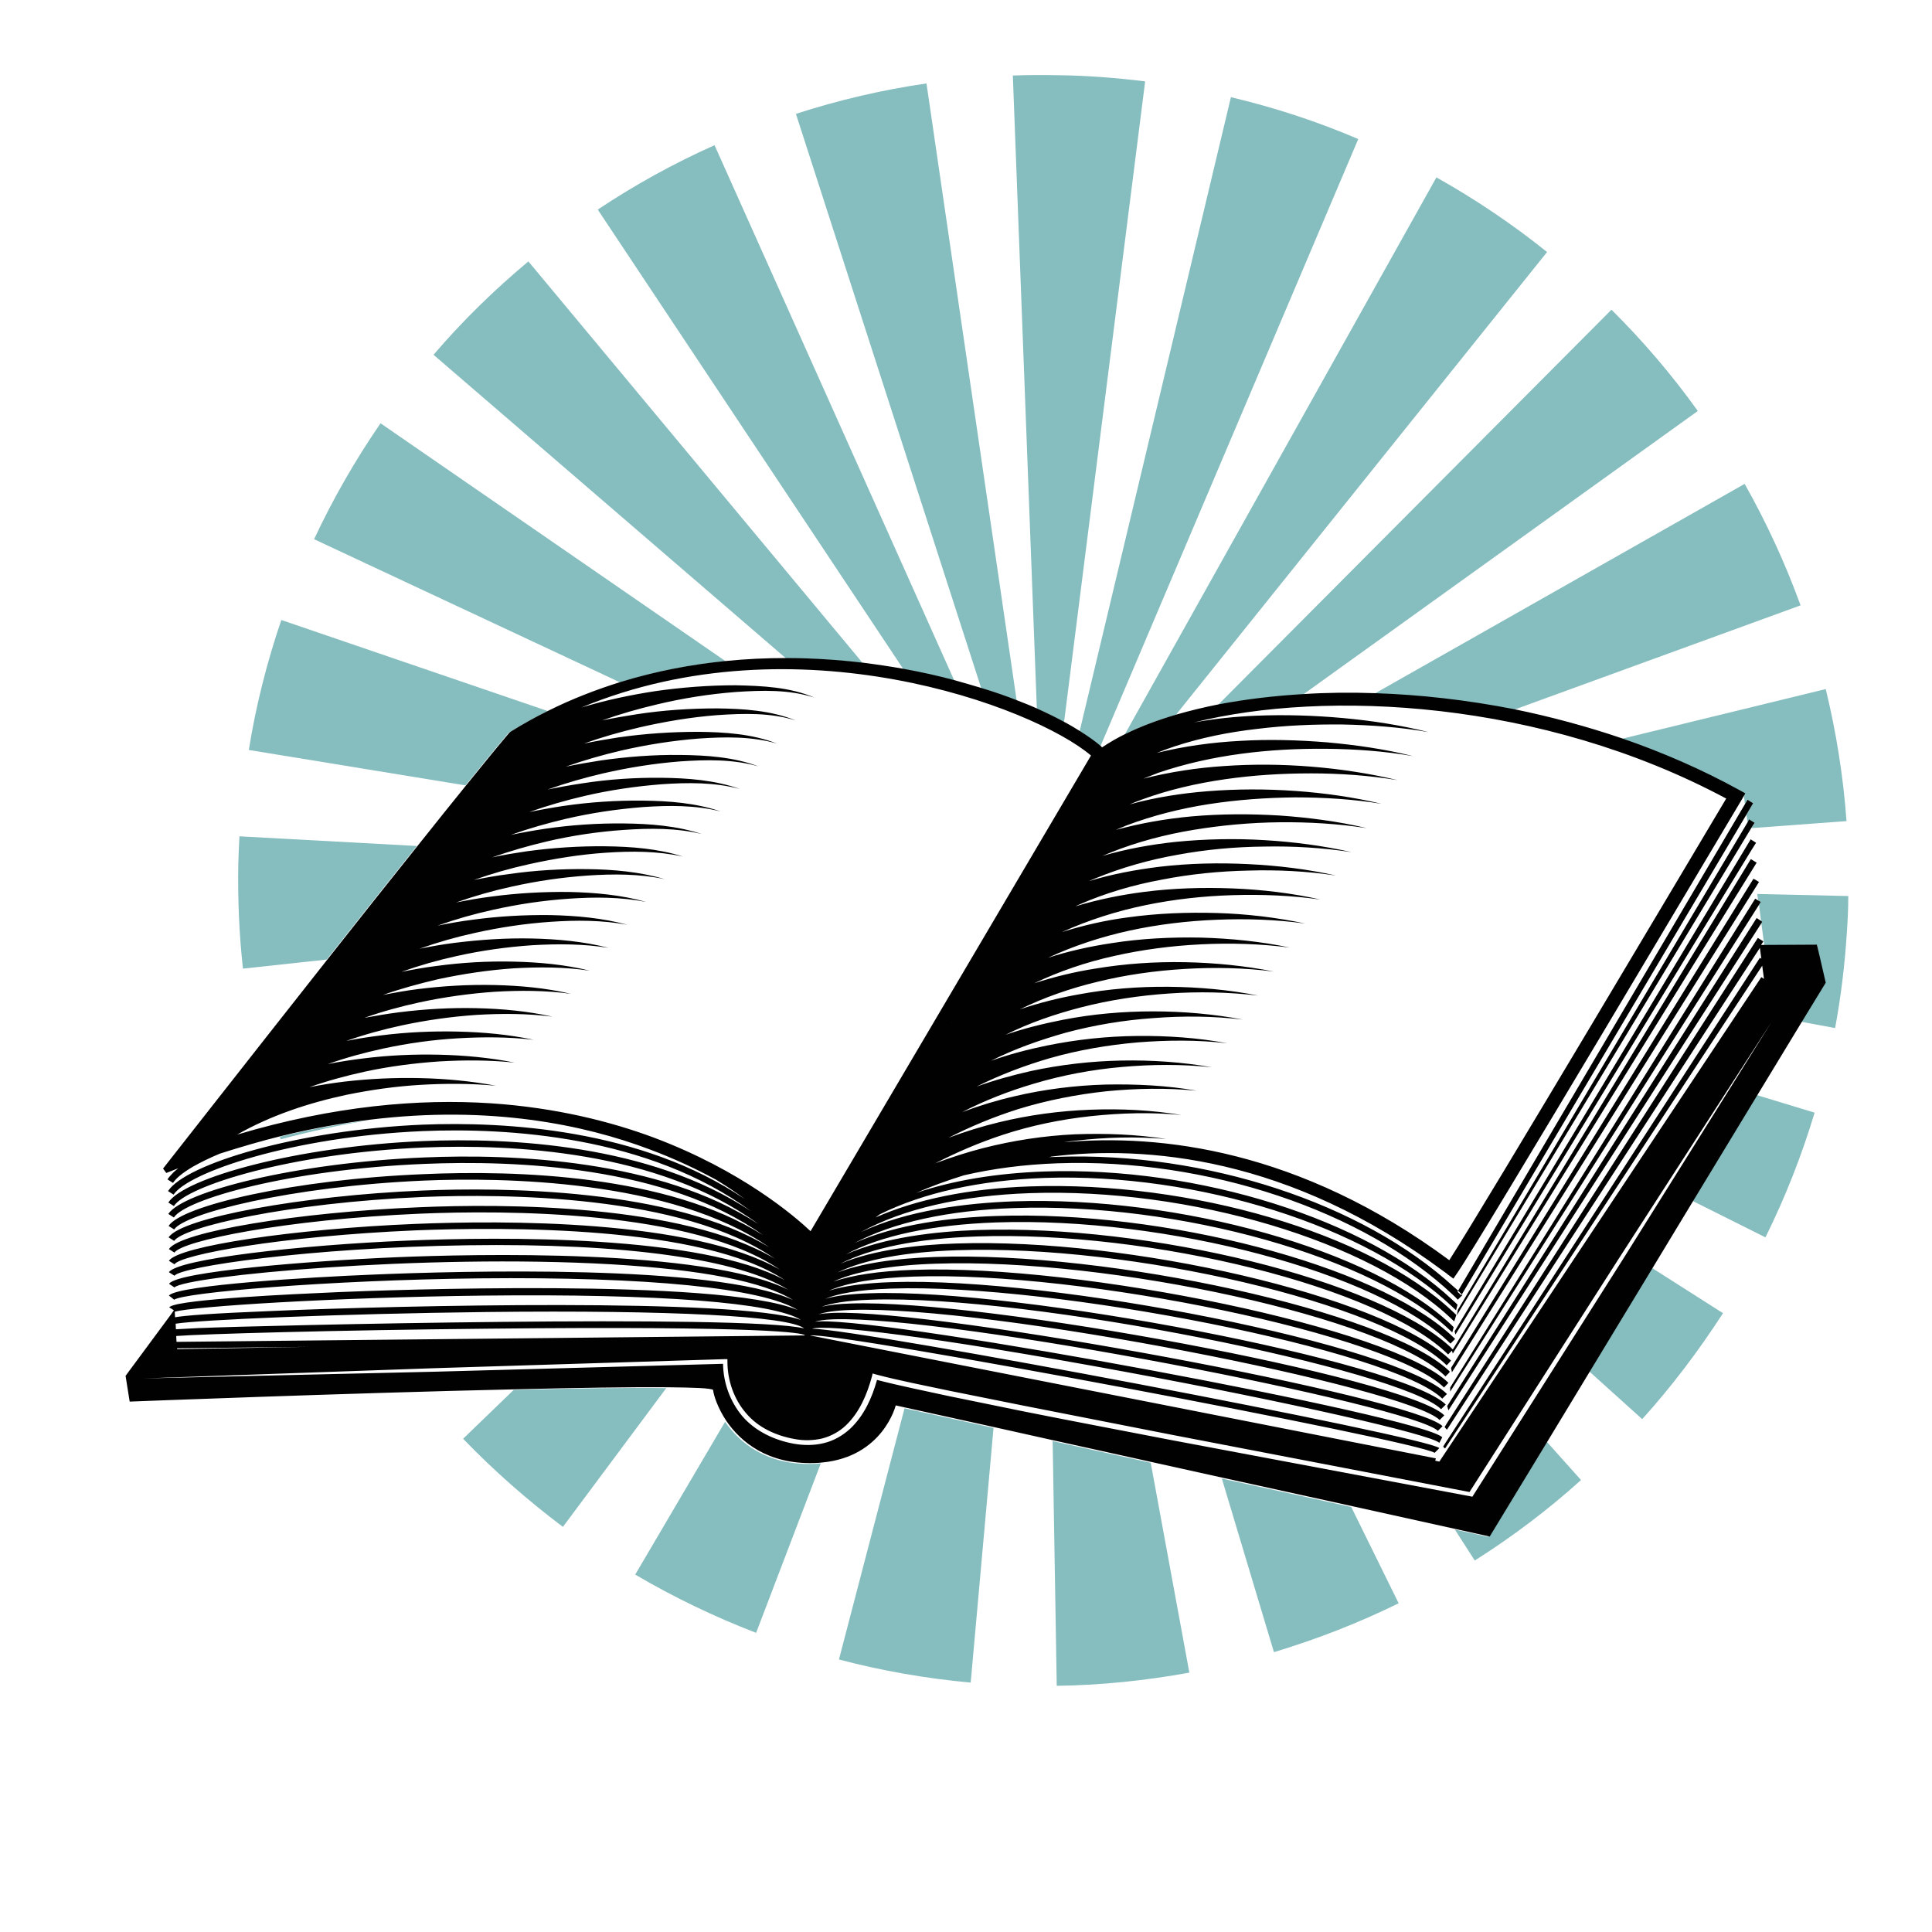 <?xml version="1.0" encoding="utf-8"?>
<!-- Generator: Adobe Illustrator 26.0.2, SVG Export Plug-In . SVG Version: 6.00 Build 0)  -->
<svg version="1.1" id="publicdomainvectors.org" xmlns="http://www.w3.org/2000/svg" xmlns:xlink="http://www.w3.org/1999/xlink"
	 x="0px" y="0px" viewBox="0 0 660 660" style="enable-background:new 0 0 660 660;" xml:space="preserve">
<style type="text/css">
	.st0{fill:#86BDBF;}
	.st1{fill:#010101;}
</style>
<g>
	<path class="st0" d="M401.7,244.2c-6.5,1.9-12.3,4.1-17.4,6.6L490.7,60.6c13.2,7.4,26,16,37.8,25.5L401.7,244.2z M316.5,28.5
		c-15.1,2.2-30.1,5.7-44.6,10.4l63.3,196.2c4.2,1.3,8.3,2.8,12.1,4.2L316.5,28.5z M464,47.5c-14-6-28.7-10.8-43.5-14.3l-51.7,216.7
		c2.7,1.7,5.1,3.5,7.1,5.1L464,47.5z M391.2,27.8c-9.8-1.2-19.8-2-29.5-2.1c-5.2-0.1-10.5-0.1-15.7,0.1l8.2,216.3
		c3.4,1.5,6.5,3,9.3,4.6L391.2,27.8z M244.1,49.6c-13.9,6.2-27.3,13.6-39.9,22l104.4,157c6,1.1,11.9,2.4,17.4,3.9L244.1,49.6z
		 M286.6,566.9c14.7,3.9,29.8,6.5,45,7.9l7.8-87l-30.4-6.7L286.6,566.9z M130,144.6c-8.6,12.5-16.3,25.9-22.7,39.6l104.5,48.9
		c12-3.7,24.1-6,36.1-7.2L130,144.6z M81.8,285.7c-0.2,3.3-0.3,6.6-0.4,9.8c-0.2,11.8,0.3,23.7,1.6,35.4l28.6-3.1
		c10.4-13.2,21.1-26.7,30.8-38.8L81.8,285.7z M174.3,250c4.2-2.6,8.5-4.9,12.8-7.1l-91-31.1c-4.9,14.4-8.7,29.3-11.1,44.4l74,12.1
		c6.2-7.7,11.3-13.9,14.7-17.9L174.3,250z M294.7,226.5L180.5,89.3c-11.6,9.7-22.6,20.4-32.4,31.9l120.4,103.7
		C277.4,224.9,286.2,225.5,294.7,226.5 M595.9,271.1l-0.2,0.4l0.4,3.2l0.9-1.5l1.9,1.2l-2.3,3.9l0.4,2.6l0.5-0.9l1.9,1.2l-1.1,1.7
		l32.5-2.4c-1.1-15.2-3.5-30.3-7.1-45.1l-69.7,17c13.5,4.7,26.9,10.5,39.9,17.6L595.9,271.1z M600.3,305.4l0.3,2.2l0.9,0.5l-0.6,1
		l0.7,5.5l0.4,0.3l-0.3,0.5l1,7.5l18.1-0.1l2.2,13.1l-8,13.1l11.9,2.2c2-10.7,3.3-21.6,4-32.4c0.3-4.2,0.5-8.5,0.5-12.7L600.3,305.4
		z M615.1,206.8c-5.2-14.3-11.6-28.2-19.1-41.5L469.5,237c15.2,0.5,31.3,2.2,47.6,5.5L615.1,206.8z M580,140.4
		c-8.8-12.3-18.8-24-29.5-34.6l-134.4,135c8.9-1.7,18.6-2.9,29-3.5L580,140.4z M95.9,389.2c10.6-2.8,20.6-5,30.1-6.5
		c-9.7,1.2-19.8,3-30.4,5.6C95.7,388.6,95.8,388.9,95.9,389.2 M361,575.9c15.2-0.2,30.4-1.8,45.3-4.5l-13.2-71.7l-33.5-7.4
		L361,575.9z M247.7,485.7L217,537.9c13.1,7.7,27,14.4,41.3,19.9l22.1-57.9c-0.9,0.1-1.9,0.2-2.9,0.2
		C261.7,500.5,252.6,492.8,247.7,485.7 M435.2,564.4c14.6-4.4,29-10,42.6-16.7l-16.2-32.9l-44.2-9.7L435.2,564.4z M497,522.5
		l6.8,10.6c12.8-8.1,25-17.3,36.3-27.5l-11.9-13.3L508.3,525L497,522.5z M175.5,474.8l-17.3,16.7c10.5,10.9,22,21,34.1,30.1
		l35.3-47.4C215.2,474,196.4,474.3,175.5,474.8 M603.1,422.7c6.8-13.7,12.4-28,16.8-42.6l-20.1-6.1l-21.9,36.1L603.1,422.7z
		 M561,484.8c10.2-11.3,19.4-23.5,27.6-36.2L564.1,433l-21.4,35.3L561,484.8z"/>
	<path class="st1" d="M620.7,322.7l-18.1,0.1l-1,0l0.8-1.2l-1.9-1.2L494.1,486.5l-0.6,1l0.6,0.7l0.2,0.2l106.9-164.6l0.5,3.7
		l-0.5-0.3L493.8,492.9l-0.8,1.3l0.6,0.6l0.2-0.2l108.2-164.7l0.6,4.5l-0.9-0.6L493.7,496.3l-2,3l-1.4-0.3l0.2-0.8l-213.8-42
		c10.1-1.2,206.1,35.7,213.4,40.1l1.6-1.6c-3.9-3.9-197.3-40.6-214.3-40.8c5.1-1.5,39.7,2.3,106.8,14.7
		c55.8,10.3,104.6,21.4,107.5,24.3l1-1.9c-7.3-7.2-186.3-40.5-212.7-39.6c-0.6,0-1.1,0.1-1.6,0.1c1.1-0.3,3-0.7,6.3-0.8
		c40.6-1.4,197.8,29.5,206.5,38.1l1.6-1.6c-10.1-9.9-171.5-40-208.1-38.7c-2.2,0.1-3.8,0.2-5.1,0.5c2-0.7,5.3-1.3,11.1-1.5
		c47.9-1.7,190,26.6,201.1,37.6l1.6-1.6c-12.8-12.7-156.9-39.8-202.8-38.2c-4.1,0.1-7.4,0.5-9.9,1.1c3-1.1,8.1-2.1,16.7-2.4
		c54.9-1.9,181.5,24.2,194.9,37.4l1.6-1.6C479,465.3,348.5,440,297.2,441.8c-6.5,0.2-11.5,0.8-15.3,1.9c4.1-1.7,11-3.1,22.6-3.5
		c55.6-1.9,171.6,21.2,188.2,37.6l1.6-1.6c-16.8-16.6-133.9-40.1-189.8-38.2c-9.1,0.3-16.2,1.3-21.3,2.9c6.2-2.7,16-4.4,28.9-4.8
		c58-2,163,20,181.2,37.9l1.4-1.5l0.1-0.1c0,0-0.1-0.1-0.1-0.1C475.9,454,370.3,431.8,312,433.8c-11.7,0.4-20.9,1.8-27.3,4
		c7.6-3.5,19.5-5.6,34.9-6.1c59.8-2.1,154.2,18.8,174.2,38.5l1-1l0.5-0.6c-0.2-0.2-0.3-0.3-0.5-0.5
		c-21.3-19.9-115.5-40.8-175.3-38.7c-14.4,0.5-25.5,2.3-33.4,5.3c9.1-4.4,22.9-7,40.7-7.6c59.9-2.1,146,18.2,167.4,39.3l0.6-0.6
		l0.9-1c-0.3-0.3-0.6-0.5-0.9-0.8c-23.1-21.2-108.6-41.2-168.2-39.2c-12.7,0.4-28.2,2.1-39.5,6.9c10.5-5.4,26.2-8.6,46.5-9.3
		c59.7-2.1,138,17.5,161.1,40.3l0.2-0.2l1.1-1.1l0.3,1l102.5-165.6l1.3-2.1l-1.8-1.1l-0.2-0.1L496.3,461c-0.3-0.3-0.7-0.7-1-1
		c-24.8-22.6-102.3-41.8-161.5-39.8c-14.3,0.5-31.7,2.5-44.8,8.3c11.9-6.4,29.3-10.1,51.3-10.9c58.2-2,130.5,17.2,155,41.2
		c0.1,0.1,0.1,0.1,0.2,0.2l1.6-1.6c-0.5-0.5-1.1-1-1.6-1.5c-26.2-23.7-97.6-42.5-155.2-40.5c-15.2,0.5-33.8,2.7-48.3,9.2
		c13.2-7,31.8-11.1,54.3-11.9c56.5-2,123.2,16.9,149.3,42c0.2,0.2,0.4,0.3,0.5,0.5l0.5-1.8c-0.3-0.3-0.6-0.6-0.9-0.9
		c-26.7-25.4-92.7-44-149.4-42.1c-16.2,0.6-36.3,3-52.2,10.5c14.4-7.9,34.2-12.5,57.7-13.3c54.8-1.9,116.4,16.5,144.1,43
		c0.3,0.3,0.6,0.6,0.9,0.8l0.7-2.2c-0.5-0.5-1-0.9-1.5-1.4c-28.3-26.5-89.2-44.4-144.2-42.5c-20.7,0.7-38.7,4.4-52.7,10.6
		c0.5-0.4,1-0.7,1.5-1.1c15-7.4,34.1-11.6,56.2-12.4c52.4-1.8,110.5,16.6,139.3,44c0.4,0.4,0.9,0.8,1.3,1.2l0.5-1.9
		c-0.5-0.5-1.1-1.1-1.7-1.6c-29.3-27.5-86.8-45.7-139.5-43.9c-16.3,0.6-31,3-43.7,7.3c5-2.2,10.5-4.2,16.3-6
		c9.9-2.3,20.6-3.7,32-4.1c50.9-1.8,104.8,16.3,135.1,45c0.5,0.5,1.1,1,1.6,1.6l1.6-1.6c-1-1-2-2-3.1-2.9
		c-31-28.4-84.7-46.1-135.3-44.3c-1,0-2.1,0.1-3.1,0.1c0.4,0,0.8-0.1,1.1-0.2c32-3.9,81.2-0.1,134.1,39.3c0.4,0.3,0.9,0.6,1.3,1
		l1.9,1.4l1.3-1.9c8.2-11.8,93.6-155.8,97.3-161.9l0.9-1.6l0.2-0.4l-2-1.1c-12.9-7.1-26.3-12.9-39.9-17.6
		c-12.3-4.2-24.7-7.5-36.9-10c-16.3-3.2-32.4-5-47.6-5.5c-8.4-0.3-16.6-0.2-24.4,0.3c-10.3,0.6-20.1,1.8-29,3.5
		c-5.1,1-10,2.2-14.5,3.5c-6.5,1.9-12.3,4.1-17.4,6.6c-2.9,1.4-5.6,3-8,4.6c-0.1-0.1-0.3-0.2-0.4-0.4c-2-1.7-4.4-3.4-7.1-5.1
		c-1.6-1-3.4-2.1-5.3-3.1c-2.9-1.6-6-3.1-9.3-4.6c-2.2-1-4.5-1.9-6.8-2.8c-3.8-1.5-7.8-2.9-12.1-4.2c-3-0.9-6.1-1.8-9.3-2.7
		c-5.5-1.5-11.4-2.8-17.4-3.9c-4.5-0.8-9.2-1.5-13.9-2.1c-8.5-1-17.3-1.6-26.3-1.6c-6.8,0-13.7,0.3-20.6,1
		c-12,1.2-24.1,3.5-36.1,7.2c-8.3,2.6-16.6,5.8-24.6,9.8c-4.3,2.1-8.6,4.5-12.8,7.1l-0.5,0.4c-3.4,4-8.5,10.2-14.7,17.9
		c-4.9,6.1-10.6,13.1-16.6,20.7c-9.7,12.1-20.4,25.6-30.8,38.8c-27.3,34.6-52.8,67.2-53.3,67.8l-2.9,3.7l1.1,1.5l4.1-1.6
		c-0.9,0.7-1.7,1.4-2.3,2.1c-0.6,0.6-1,1.1-1.4,1.7l1.9,1.2c1.1-1.7,3.5-3.6,6.9-5.6c2.5-1.4,5.5-2.9,9.1-4.4
		c7.2-2.3,14.1-4.3,20.9-6c10.6-2.6,20.8-4.4,30.4-5.6c41-5,73.1,1.7,95.4,10.1c8.6,3.2,16.2,6.8,22.8,10.4c3.3,2,6.6,4.2,9.8,6.6
		c-35.4-24-82-26.5-110.1-25.4c-42.4,1.8-80.9,13.4-86.9,22.7l1.9,1.2c5-7.6,40.6-19.8,85.1-21.7c28.7-1.2,77,1.5,112.2,27.4
		c-34.5-23-82.8-25.2-111.9-24c-43.3,1.8-81.7,12.6-87.2,21l1.9,1.2c4.5-6.9,40-18.1,85.4-20c29.9-1.2,80.1,1.1,114.2,26.1
		c-33.6-22-83.8-24-114.1-22.7c-44,1.8-82.4,11.7-87.4,19.3l1.9,1.2c4-6.2,39.4-16.4,85.6-18.3c30.9-1.3,82.7,0.7,115.6,24.3
		c-32.5-20.6-84.4-22.2-115.8-20.8c-44.5,1.8-82.8,10.8-87.2,17.7l1.9,1.2c3.5-5.4,39.4-14.7,85.4-16.7
		c26.2-1.1,84.5-0.5,117.9,22.8c-33.1-20.3-91.7-20.5-118.4-19.4c-41.1,1.7-82.4,9.3-86.8,16l1.9,1.2c3.1-4.7,38.5-13,85-15
		c27.3-1.1,88.5-0.9,120.2,21.1c-31.8-18.9-93.3-18.8-121.2-17.6c-41.9,1.7-82,8.4-85.8,14.3l1.9,1.2c2.6-4,37.5-11.3,84-13.3
		c28.6-1.2,92.8-1.3,122.8,19.1c-30.4-17.3-95.1-16.8-124.5-15.6c-41.6,1.7-80.9,7.6-84.2,12.6l1.9,1.2c2.2-3.3,36.1-9.6,82.4-11.6
		c30.2-1.2,98-1.7,126.1,17c-28.8-15.6-97.7-14.8-128.8-13.5c-37,1.5-78.6,6.3-81.6,10.8l1.9,1.2c2.3-3.1,46.1-9.6,100-10.4
		c53.9-0.8,92.7,4.7,109.7,15.2c-28.8-14.2-108.2-12.2-134.3-11.1c-30.3,1.3-74.1,4.9-77.2,9c0,0,0,0,0,0.1l0,0l1.8,1.2
		c3.8-3.9,85-11.6,149.2-7.9c30.8,1.8,52,5.9,62.1,12.2c-26.9-12.4-114.5-9.9-143.1-8.7c-22.7,0.9-65.8,3.6-69.9,7
		c-0.1,0.1-0.2,0.2-0.2,0.2l0.3,0.2l1.5,1.2c3.1-2.4,52-6.7,104.2-7.3c57.7-0.6,96.5,3.3,108.8,10.8c-26.9-11.1-142.8-6.7-156.9-6.1
		c-16.1,0.7-52.9,2.4-57.4,4.9c-0.2,0.1-0.3,0.2-0.4,0.3l0.5,0.3l1.1,0.7l-0.9,1.3l-15.6,21.1l1.4,8.8c0,0,73.9-2.9,131.7-4.2
		c20.9-0.5,39.6-0.8,52.1-0.7c9,0.1,14.7,0.3,15.5,0.9c0.2,1.9,1.6,6.2,4.6,10.7c4.9,7.1,14,14.7,29.8,14.3c1,0,2-0.1,2.9-0.2
		c20.8-2,25.1-19.5,25.1-19.5l3.6,0.8l30.4,6.7l20.2,4.5l33.5,7.4l24.4,5.4l44.2,9.7l35.3,7.8l11.3,2.5l19.8-32.6l14.6-24.1
		l21.4-35.3l13.8-22.8l21.9-36.1l15.3-25.2l8-13.1L620.7,322.7z M60.1,454.1l-0.1-1.9c7.7-1.3,55.4-3.4,106.5-4
		c62.9-0.7,103,1.4,108.2,5.6c-20.7-4.9-185.7-1-207.1-0.1C63.8,453.9,61.5,454,60.1,454.1 M166.3,453.9c96.4-1,107.6,1.5,108.6,2.2
		l0.1,0.1l-214.7,2.2l-0.1-2C69,455.7,114.8,454.4,166.3,453.9 M105.6,460.1l-45.1,0.8l0-0.3L105.6,460.1z M325.1,349.2L325.1,349.2
		c0,0.1,0,0.1-0.1,0.1L325.1,349.2z M589.7,272.8c-10.2,17.1-82,138.1-94.6,157.7c-51.2-37.9-98.9-43.2-131.6-40.3
		c1.3-0.2,2.5-0.4,3.8-0.5c10.3-1.2,20.7-1.5,31.1-0.6c-10.3-1.6-20.8-2-31.3-1.6c-10.5,0.5-21,2.1-31.2,4.7
		c-5.5,1.4-11,3.2-16.4,5.2c7.4-3.8,15.1-7.1,23-9.7c9.7-3.2,19.9-5.3,30.1-6.4c10.3-1.1,20.7-1.4,31-0.4
		c-10.3-1.7-20.7-2.2-31.2-1.8c-10.5,0.4-20.9,1.8-31.2,4.3c-5.8,1.4-11.6,3.2-17.2,5.3c7.6-3.9,15.6-7.2,23.8-9.8
		c9.7-3,19.9-5,30.1-6.1c10.2-1,20.6-1.2,30.9-0.2c-10.2-1.8-20.6-2.3-31.1-2.1c-10.4,0.3-20.9,1.6-31.1,4c-6.1,1.4-12,3.2-17.9,5.4
		c7.8-4,16-7.2,24.5-9.7c9.7-2.9,19.8-4.8,30-5.7c10.2-0.9,20.5-1,30.8,0.1c-10.2-1.8-20.6-2.5-30.9-2.3c-10.4,0.2-20.8,1.4-31,3.6
		c-6.2,1.4-12.4,3.1-18.5,5.3c8-4,16.4-7.2,25-9.7c9.8-2.8,19.8-4.5,30-5.4c10.2-0.8,20.5-0.9,30.7,0.3c-10.1-1.9-20.5-2.6-30.8-2.5
		c-10.4,0.1-20.7,1.2-31,3.3c-6.4,1.3-12.8,3-19,5.2c8.1-4.1,16.7-7.1,25.5-9.6c9.7-2.6,19.8-4.3,30-5c10.2-0.8,20.4-0.7,30.6,0.5
		c-10.1-1.9-20.4-2.8-30.7-2.8c-10.3,0-20.7,0.9-30.9,2.9c-6.6,1.3-13.1,2.9-19.5,5.1c8.2-4.1,17-7.1,25.9-9.4
		c9.7-2.5,19.8-4,29.9-4.7c10.1-0.7,20.3-0.5,30.5,0.7c-10-2-20.3-2.9-30.5-3c-10.3-0.1-20.6,0.7-30.8,2.6
		c-6.8,1.2-13.5,2.9-20.1,5.1c8.4-4.1,17.3-7.2,26.5-9.4c9.7-2.4,19.8-3.8,29.9-4.4c10.1-0.6,20.3-0.4,30.4,0.9
		c-10-2-20.2-3-30.4-3.2c-10.2-0.2-20.5,0.5-30.7,2.2c-7,1.1-14,2.8-20.8,5c8.6-4.1,17.7-7.2,27.2-9.3c9.7-2.2,19.7-3.5,29.8-4
		c10.1-0.5,20.2-0.2,30.3,1.1c-9.9-2.1-20.1-3.1-30.3-3.4c-10.2-0.2-20.5,0.3-30.6,1.9c-7.3,1.1-14.6,2.7-21.7,5
		c8.8-4.1,18.3-7.2,27.9-9.3c9.7-2.1,19.7-3.3,29.8-3.7c10-0.4,20.1-0.1,30.2,1.3c-9.9-2.1-20-3.3-30.2-3.6
		c-10.2-0.3-20.4,0.1-30.5,1.5c-7.6,1-15.1,2.7-22.4,5c9.1-4.1,18.8-7.2,28.6-9.2c9.7-2,19.7-3.1,29.7-3.4c10-0.3,20.1,0.1,30,1.5
		c-9.8-2.2-19.9-3.4-30-3.8c-10.1-0.4-20.3-0.1-30.4,1.2c-7.8,1-15.6,2.6-23.3,4.9c0.4-0.2,0.8-0.4,1.3-0.6
		c8.9-3.9,18.4-6.7,28.2-8.5c9.7-1.9,19.7-2.9,29.6-3.1c10-0.3,20,0.2,29.9,1.7c-9.8-2.2-19.8-3.4-29.9-3.9
		c-10.1-0.5-20.2-0.3-30.4,0.9c-8.1,1-16.2,2.5-24.1,4.9c0.7-0.3,1.4-0.6,2.1-0.9c9-3.7,18.5-6.4,28.2-8.1
		c9.7-1.8,19.6-2.7,29.6-2.8c10-0.2,19.9,0.4,29.8,1.9c-9.8-2.2-19.7-3.5-29.8-4.1c-10-0.6-20.2-0.4-30.3,0.6
		c-8.4,0.9-16.8,2.4-25,4.8c1-0.4,1.9-0.8,2.9-1.2c9-3.6,18.5-6.1,28.2-7.7c9.7-1.6,19.6-2.5,29.5-2.6c9.9-0.1,19.9,0.5,29.7,2
		c-9.7-2.3-19.7-3.6-29.7-4.3c-10-0.6-20.1-0.6-30.2,0.3c-8.7,0.8-17.3,2.3-25.8,4.6c1.2-0.5,2.4-1,3.6-1.5c9-3.4,18.5-5.8,28.2-7.3
		c9.7-1.5,19.6-2.2,29.4-2.3c9.9,0,19.8,0.6,29.6,2.2c-9.7-2.3-19.6-3.7-29.5-4.4c-10-0.7-20-0.7-30,0.1c-8.9,0.7-17.9,2.1-26.6,4.5
		c1.4-0.6,2.9-1.2,4.3-1.7c9-3.3,18.6-5.5,28.3-6.9c9.7-1.4,19.5-2,29.4-2c9.9,0,19.7,0.7,29.5,2.3c-9.6-2.3-19.5-3.8-29.4-4.6
		c-9.9-0.8-19.9-0.9-29.9-0.2c-9.2,0.6-18.4,2-27.5,4.3c1.7-0.7,3.4-1.3,5.1-2c9.1-3.1,18.6-5.2,28.3-6.5c9.7-1.3,19.5-1.8,29.3-1.7
		c9.8,0.1,19.7,0.8,29.4,2.5c-9.6-2.4-19.4-3.8-29.3-4.7c-9.9-0.8-19.9-1.1-29.8-0.5c-9.5,0.5-19,1.8-28.4,4.1c2-0.8,3.9-1.5,6-2.2
		c9.1-3,18.6-4.9,28.3-6c9.7-1.2,19.5-1.6,29.2-1.5c9.8,0.2,19.6,0.9,29.3,2.6c-9.6-2.4-19.3-3.9-29.2-4.8
		c-9.9-0.9-19.8-1.2-29.7-0.8c-7.1,0.3-14.1,1-21.2,2.3C452.7,235.6,526.6,239,589.7,272.8 M223.3,388.6
		c-14.5-5.4-33.2-10.2-55.6-11.7c-24.5-1.6-53.5,0.8-86.7,10.7c11.4-6.5,24.3-10.8,37.4-13.6c8.3-1.7,16.8-2.9,25.3-3.4
		c8.5-0.5,17.1-0.5,25.7,0.3c-8.5-1.6-17.1-2.4-25.8-2.6c-8.7-0.2-17.4,0.2-26,1.2c-4,0.5-8,1.1-11.9,1.9c6.2-2.2,12.5-3.9,18.9-5.3
		c8.3-1.8,16.8-2.9,25.4-3.5c8.6-0.5,17.2-0.5,25.8,0.4c-8.5-1.7-17.1-2.5-25.8-2.7c-8.7-0.2-17.4,0.2-26.1,1.3
		c-4,0.5-8,1.1-11.9,1.9c6.2-2.2,12.5-3.9,18.9-5.3c8.4-1.8,16.9-3,25.5-3.5c8.6-0.5,17.2-0.5,25.9,0.5c-8.5-1.8-17.2-2.6-25.9-2.8
		c-8.7-0.2-17.5,0.2-26.2,1.3c-4,0.5-8,1.1-11.9,1.9c6.2-2.2,12.5-3.9,18.9-5.3c8.4-1.8,16.9-3,25.6-3.6c8.6-0.5,17.3-0.5,25.9,0.6
		c-8.5-1.9-17.2-2.7-26-2.9c-8.7-0.2-17.5,0.3-26.3,1.4c-4,0.5-8,1.2-11.9,1.9c6.2-2.2,12.5-3.9,18.9-5.3c8.4-1.8,17-3,25.6-3.6
		c8.6-0.5,17.4-0.5,26,0.7c-8.5-2-17.3-2.8-26-3c-8.8-0.2-17.6,0.3-26.3,1.4c-4,0.5-7.9,1.2-11.9,2c6.2-2.2,12.5-3.9,18.9-5.4
		c8.4-1.8,17-3.1,25.7-3.7c8.7-0.5,17.4-0.5,26.1,0.8c-8.5-2.1-17.3-2.9-26.1-3.1c-8.8-0.2-17.6,0.3-26.4,1.5c-4,0.5-7.9,1.2-11.9,2
		c6.2-2.2,12.5-4,18.9-5.4c8.5-1.9,17.1-3.1,25.8-3.7c8.7-0.5,17.5-0.5,26.1,0.9c-8.5-2.2-17.4-3-26.2-3.2
		c-8.8-0.2-17.7,0.4-26.5,1.5c-4,0.5-7.9,1.2-11.9,2c6.2-2.2,12.5-4,18.9-5.4c8.5-1.9,17.2-3.2,25.9-3.8c8.7-0.6,17.5-0.6,26.2,1
		c-8.5-2.3-17.4-3.1-26.3-3.3c-8.9-0.1-17.8,0.4-26.6,1.6c-4,0.5-7.9,1.2-11.9,2c6.2-2.2,12.5-4,18.9-5.4c8.5-1.9,17.2-3.2,26-3.8
		c8.7-0.6,17.6-0.6,26.3,1.1c-8.5-2.4-17.5-3.2-26.3-3.4c-8.9-0.1-17.8,0.4-26.7,1.6c-4,0.5-7.9,1.2-11.9,2c6.2-2.2,12.5-4,18.9-5.4
		c8.5-1.9,17.3-3.2,26-3.8c8.8-0.6,17.7-0.6,26.3,1.2c-8.5-2.5-17.5-3.3-26.4-3.4c-8.9-0.1-17.9,0.4-26.8,1.7c-4,0.5-7.9,1.2-11.9,2
		c6.2-2.2,12.5-4,18.9-5.4c8.6-1.9,17.3-3.3,26.1-3.9c8.8-0.6,17.7-0.6,26.4,1.3c-8.5-2.7-17.6-3.4-26.5-3.5
		c-9-0.1-17.9,0.5-26.8,1.7c-4,0.6-7.9,1.2-11.9,2.1c6.2-2.2,12.5-4,18.9-5.5c8.6-2,17.4-3.3,26.2-3.9c8.8-0.6,17.8-0.7,26.5,1.4
		c-8.5-2.8-17.6-3.5-26.5-3.6c-9-0.1-18,0.5-26.9,1.8c-4,0.6-7.9,1.3-11.8,2.1c6.2-2.2,12.5-4,18.9-5.5c8.6-2,17.4-3.3,26.3-4
		c8.8-0.6,17.8-0.7,26.5,1.5c-8.5-2.9-17.6-3.6-26.6-3.7c-9-0.1-18.1,0.5-27,1.8c-4,0.6-7.9,1.3-11.8,2.1c6.2-2.2,12.5-4,18.9-5.5
		c8.6-2,17.5-3.3,26.4-4c8.9-0.6,17.9-0.7,26.6,1.6c-8.5-3-17.7-3.7-26.7-3.8c-9-0.1-18.1,0.5-27.1,1.9c-4,0.6-7.9,1.3-11.8,2.1
		c6.2-2.2,12.5-4,18.9-5.5c8.7-2,17.5-3.4,26.4-4.1c8.9-0.6,18-0.8,26.7,1.7c-8.5-3.2-17.7-3.8-26.8-3.9c-9.1-0.1-18.2,0.6-27.2,1.9
		c-3.9,0.6-7.9,1.3-11.8,2.1c6.2-2.2,12.5-4,18.9-5.5c8.7-2,17.6-3.4,26.5-4.1c8.9-0.6,18-0.8,26.7,1.7c-8.5-3.3-17.8-3.9-26.8-4
		c-9.1,0-18.2,0.6-27.3,1.9c-3.9,0.6-7.9,1.3-11.8,2.1c6.2-2.2,12.5-4,18.9-5.5c8.7-2,17.6-3.5,26.6-4.2c8.9-0.6,18.1-0.9,26.8,1.8
		c-8.5-3.4-17.8-4-26.9-4.1c-9.1,0-18.3,0.6-27.4,2c-3.9,0.6-7.9,1.3-11.8,2.1c6.2-2.2,12.5-4,18.9-5.5c8.8-2.1,17.7-3.5,26.7-4.2
		c9-0.6,18.2-0.9,26.9,1.9c-8.4-3.6-17.8-4-26.9-4.2c-9.2,0-18.3,0.7-27.4,2c-8.5,1.3-17,3.1-25.3,5.6
		c73.4-30.5,154.3-0.4,174.1,16.4l-95.8,162.5C271.5,415.5,253.4,399.9,223.3,388.6 M165,442.6c60.3-0.7,99.3,2.4,108.6,8.3
		c-21.9-7.6-137.6-4.9-179.5-3.1c-22.4,0.9-30.9,1.6-34.3,2.2l-0.1-1.9C66,446.3,113.9,443.2,165,442.6 M554.6,429.9l-51.3,80.9
		l-0.3,0.5l-0.5-0.1l-102.1-19.2c-17-3.3-34-6.5-51-9.9l-25.4-5.2c-8.2-1.8-16.3-3.4-24.4-5.5c-1.7,6.1-4.4,12.2-9.2,16.7
		c-2.5,2.3-5.6,4.1-9,4.9c-3.3,0.8-6.8,0.8-10.2,0.2c-6.6-1.2-13.1-4.2-17.6-9.4c-4.2-5-6.5-11.4-6.6-17.9l-98.7,2.7l-99.5,2.3
		l99.4-3.5l99.5-3.1l0.8,0l0,0.9c0,6.3,2.2,12.8,6.4,17.6c4.1,4.9,10.3,7.7,16.6,8.8c3.1,0.6,6.4,0.5,9.4-0.2c3-0.8,5.8-2.3,8.1-4.5
		c4.6-4.4,7.2-10.5,8.9-16.8l0.2-0.9l1,0.3c8.3,2.2,16.8,3.8,25.2,5.6l25.4,5.1l50.9,10l101.4,19.5l51.3-80.2l51.9-80.4L554.6,429.9
		z M596.6,278.3l-97.4,164.2l-1.3-1.2l98.2-166.6l0.9-1.5l1.9,1.2L596.6,278.3z M597.5,279.9l1.9,1.2l-1.1,1.7l-0.9,1.5l-99.7,165
		l0.3-1.8L597,280.9L597.5,279.9z M598,286.7l1.9,1.2l-1.7,2.7L497.2,455.9l-0.3-1.1l101-167.8L598,286.7z M599.6,300.5l1.3,0.8
		l-1,1.6L496,468.8l-0.3-1.5L599,300.2L599.6,300.5z M600.6,307.6l0.9,0.5l-0.6,1L495.4,475.4l0-1.4l104.2-167L600.6,307.6z
		 M600.1,313.6l1.5,1l0.4,0.3l-0.3,0.5L494.8,481.8l-0.4-1.4l0-0.1l0,0L600.1,313.6z"/>
	<path class="st1" d="M244.7,325.2L244.7,325.2L244.7,325.2z"/>
</g>
</svg>
